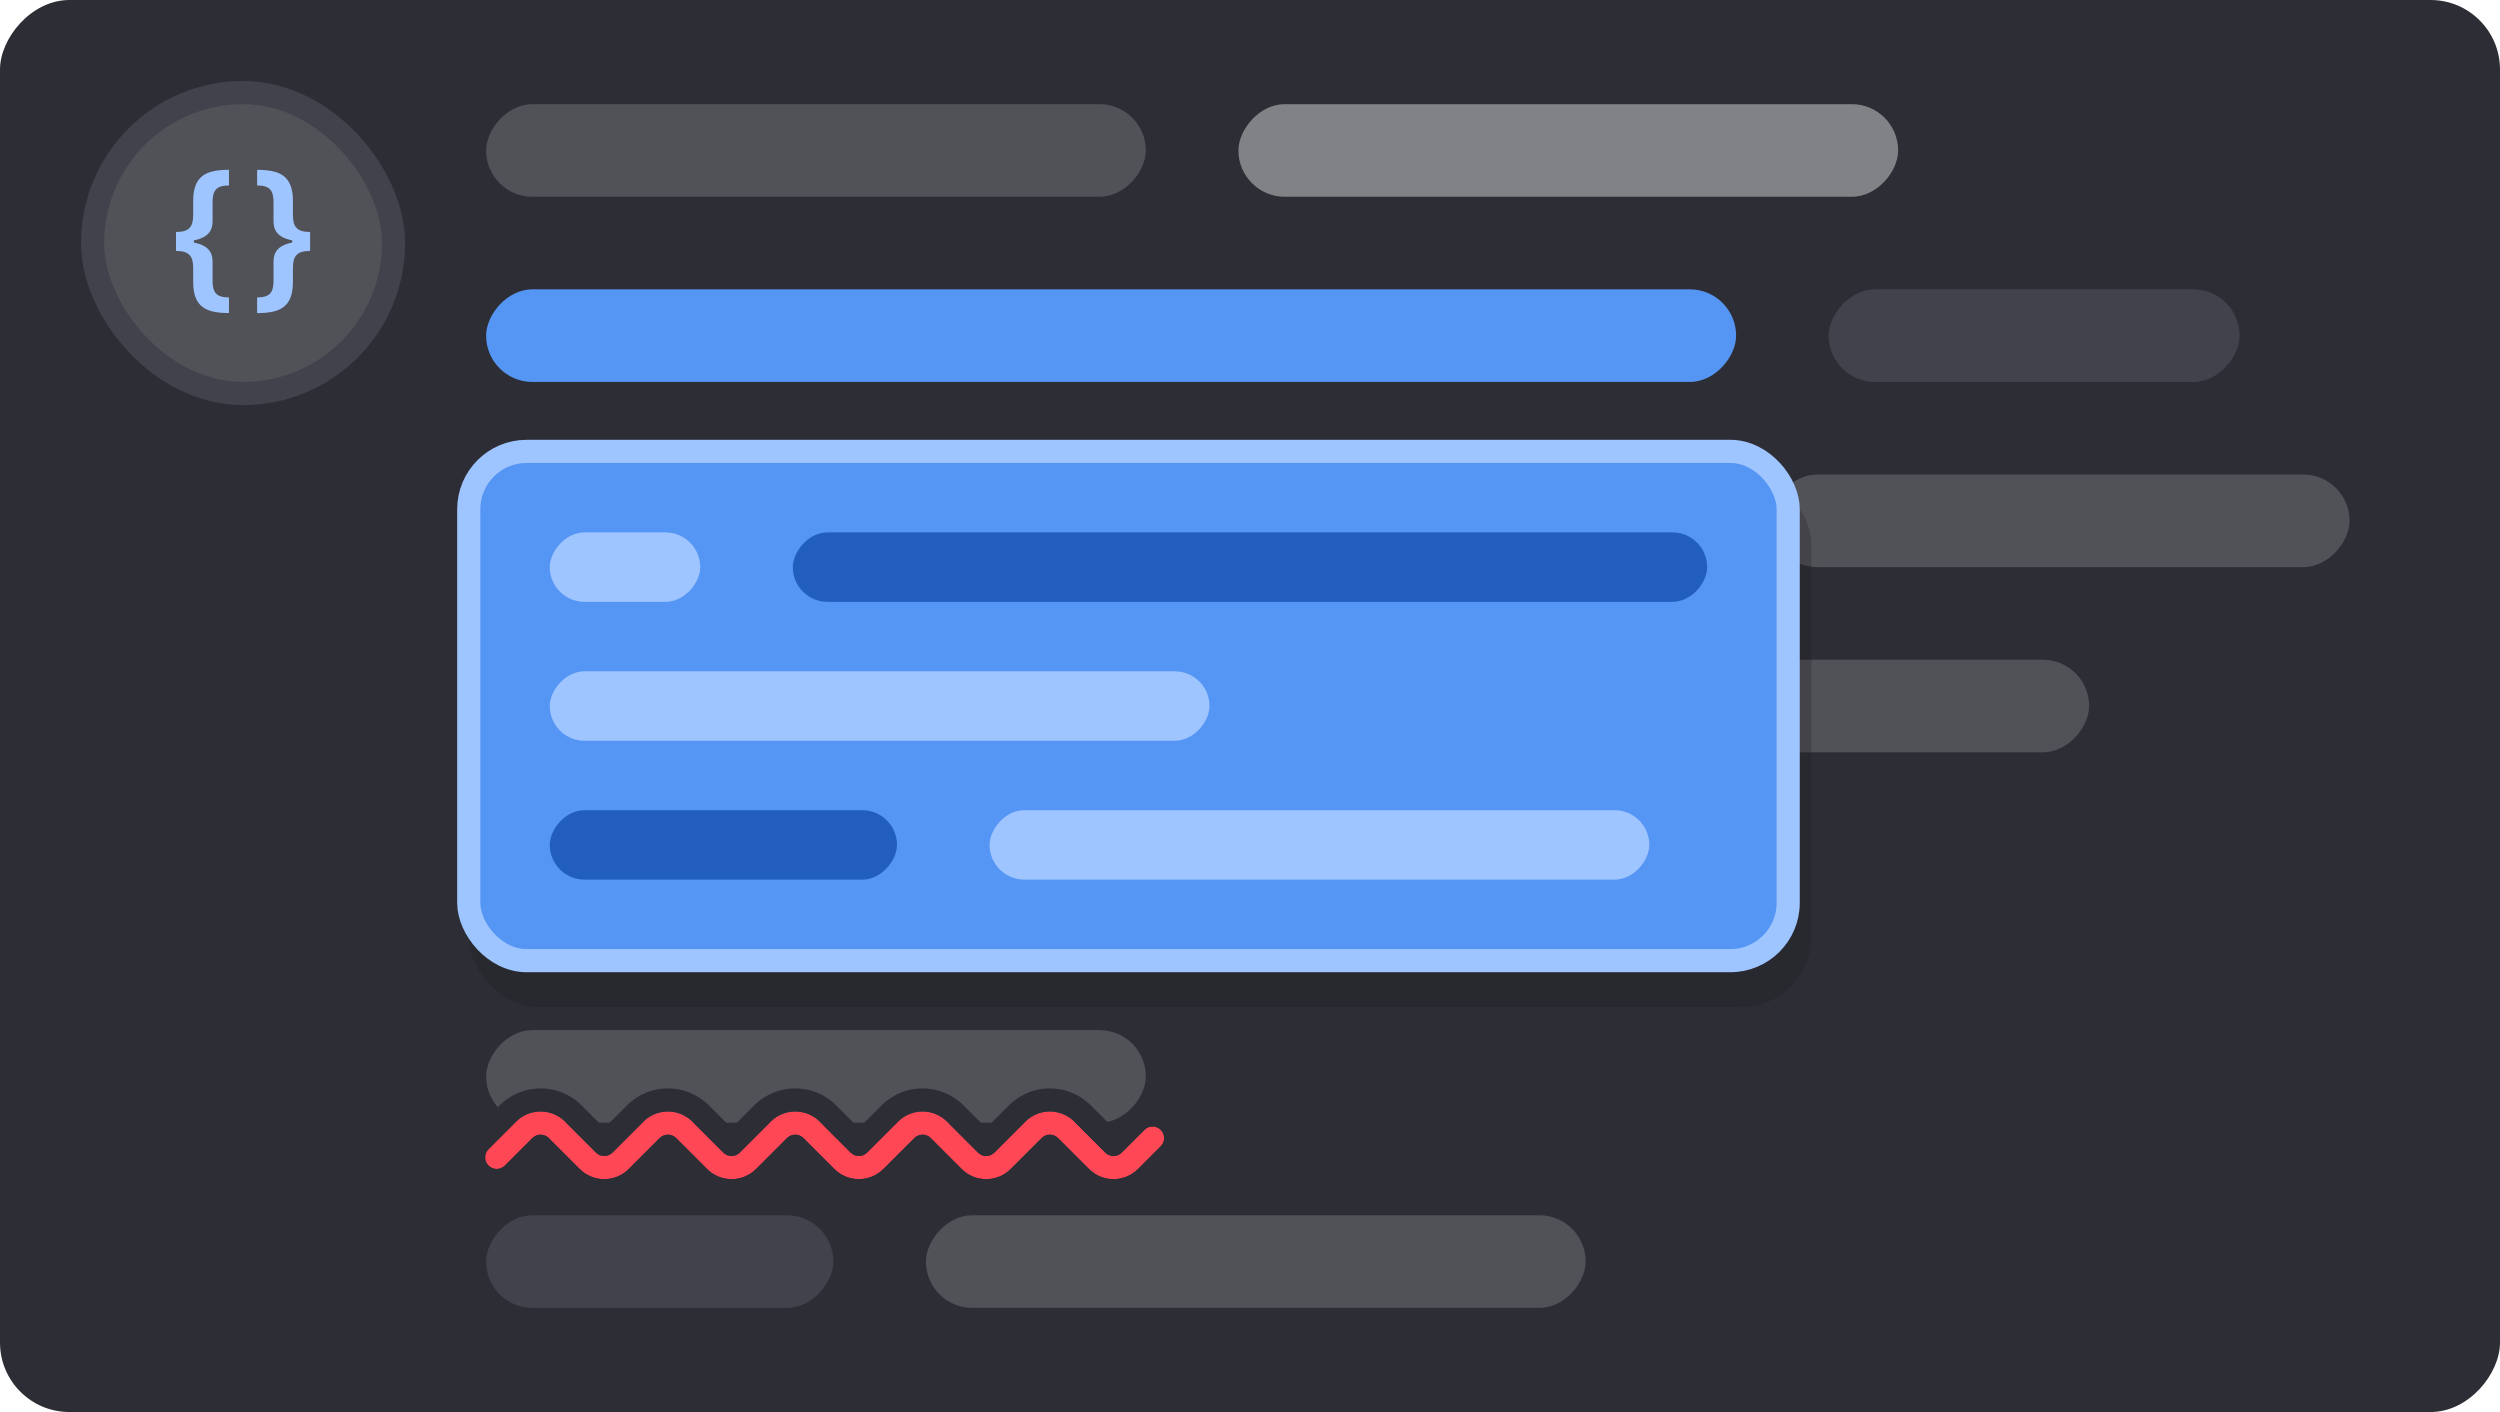 <svg width="432" height="244" viewBox="0 0 432 244" fill="none" xmlns="http://www.w3.org/2000/svg">
<rect width="432" height="244" rx="12" transform="matrix(-1 0 0 1 432 0)" fill="#2D2E35"/>
<rect x="16" y="16" width="52" height="52" rx="26" fill="#515258"/>
<path d="M39.566 54.094V51.396C37.277 51.396 36.732 50.461 36.732 48.435V45.24C36.732 43.72 36.128 42.435 33.498 41.909V41.539C36.128 41.013 36.732 39.717 36.732 38.198V35.003C36.732 32.987 37.277 32.051 39.566 32.051V29.344C35.67 29.344 33.381 30.328 33.381 34.72V37.204C33.381 39.25 32.621 40.087 30.41 40.087V43.36C32.621 43.36 33.381 44.198 33.381 46.243V48.717C33.381 53.11 35.67 54.094 39.566 54.094Z" fill="#9EC5FF"/>
<path d="M44.431 29.354V32.051C46.72 32.051 47.266 32.987 47.266 35.013V38.207C47.266 39.727 47.87 41.013 50.499 41.539V41.909C47.87 42.435 47.266 43.73 47.266 45.25V48.444C47.266 50.461 46.72 51.396 44.431 51.396V54.103C48.327 54.103 50.616 53.12 50.616 48.727V46.243C50.616 44.198 51.376 43.36 53.587 43.36V40.087C51.376 40.087 50.616 39.25 50.616 37.204V34.73C50.616 30.337 48.327 29.354 44.431 29.354Z" fill="#9EC5FF"/>
<rect x="16" y="16" width="52" height="52" rx="26" stroke="#41424B" stroke-width="4"/>
<rect width="114" height="16" rx="8" transform="matrix(-1 0 0 1 198 18)" fill="#515258"/>
<rect width="114" height="16" rx="8" transform="matrix(-1 0 0 1 328 18)" fill="#818286"/>
<rect width="216" height="16" rx="8" transform="matrix(-1 0 0 1 300 50)" fill="#5595F4"/>
<rect width="71" height="16" rx="8" transform="matrix(-1 0 0 1 387 50)" fill="#41424B"/>
<rect width="28" height="16" rx="8" transform="matrix(-1 0 0 1 160 82)" fill="#41424B"/>
<rect width="114" height="16" rx="8" transform="matrix(-1 0 0 1 290 82)" fill="#818286"/>
<rect width="100" height="16" rx="8" transform="matrix(-1 0 0 1 406 82)" fill="#515258"/>
<rect width="44" height="16" rx="8" transform="matrix(-1 0 0 1 176 114)" fill="#515258"/>
<rect width="40" height="16" rx="8" transform="matrix(-1 0 0 1 232 114)" fill="#41424B"/>
<rect width="113" height="16" rx="8" transform="matrix(-1 0 0 1 361 114)" fill="#515258"/>
<rect width="26" height="16" rx="8" transform="matrix(-1 0 0 1 110 146)" fill="#515258"/>
<rect width="158" height="16" rx="8" transform="matrix(-1 0 0 1 284 146)" fill="#818286"/>
<rect width="114" height="16" rx="8" transform="matrix(-1 0 0 1 198 178)" fill="#515258"/>
<rect width="60" height="16" rx="8" transform="matrix(-1 0 0 1 144 210)" fill="#41424B"/>
<rect width="114" height="16" rx="8" transform="matrix(-1 0 0 1 274 210)" fill="#515258"/>
<g opacity="0.25" filter="url(#filter0_d_1552_1461)">
<rect x="81" y="78" width="232" height="92" rx="12" fill="#18181C"/>
</g>
<rect x="81" y="78" width="228" height="88" rx="10" fill="#5595F4"/>
<rect width="26" height="12" rx="6" transform="matrix(-1 0 0 1 121 92)" fill="#9EC5FF"/>
<rect width="158" height="12" rx="6" transform="matrix(-1 0 0 1 295 92)" fill="#225EBE"/>
<rect width="114" height="12" rx="6" transform="matrix(-1 0 0 1 209 116)" fill="#9EC5FF"/>
<rect width="60" height="12" rx="6" transform="matrix(-1 0 0 1 155 140)" fill="#225EBE"/>
<rect width="114" height="12" rx="6" transform="matrix(-1 0 0 1 285 140)" fill="#9EC5FF"/>
<rect x="81" y="78" width="228" height="88" rx="10" stroke="#9EC5FF" stroke-width="4"/>
<path d="M200.585 198.071L196.657 202C194.313 204.343 190.514 204.343 188.171 202L182.828 196.657C182.047 195.876 180.781 195.876 180 196.657L174.657 202C172.313 204.343 168.514 204.343 166.171 202L160.828 196.657C160.047 195.876 158.781 195.876 158 196.657L152.657 202C150.313 204.343 146.514 204.343 144.171 202L138.828 196.657C138.047 195.876 136.781 195.876 136 196.657L130.657 202C128.313 204.343 124.514 204.343 122.171 202L116.828 196.657C116.047 195.876 114.781 195.876 114 196.657L108.657 202C106.313 204.343 102.514 204.343 100.171 202L94.828 196.657C94.047 195.876 92.781 195.876 92 196.657L87.242 201.414C86.461 202.195 85.195 202.195 84.414 201.414C83.633 200.633 83.633 199.367 84.414 198.586L89.171 193.829C91.514 191.486 95.313 191.485 97.657 193.829L103 199.172C103.781 199.953 105.047 199.953 105.828 199.172L111.171 193.829C113.514 191.486 117.313 191.485 119.657 193.829L125 199.172C125.781 199.953 127.047 199.953 127.828 199.172L133.171 193.829C135.514 191.486 139.313 191.485 141.657 193.829L147 199.172C147.781 199.953 149.047 199.953 149.828 199.172L155.171 193.829C157.514 191.486 161.313 191.486 163.657 193.829L169 199.172C169.781 199.953 171.047 199.953 171.828 199.172L177.171 193.829C179.514 191.486 183.313 191.486 185.657 193.829L191 199.172C191.781 199.953 193.047 199.953 193.828 199.172L197.757 195.243C198.538 194.462 199.804 194.462 200.585 195.243C201.367 196.024 201.367 197.29 200.585 198.071Z" fill="#FF4756"/>
<path fill-rule="evenodd" clip-rule="evenodd" d="M197.757 195.243L194.929 192.414C197.272 190.071 201.071 190.071 203.414 192.414C205.757 194.758 205.757 198.557 203.414 200.9L199.485 204.829L196.657 202L200.585 198.071C201.367 197.29 201.367 196.024 200.585 195.243C199.804 194.462 198.538 194.462 197.757 195.243ZM192.414 194.929L194.929 192.414L197.757 195.243L193.828 199.172C193.047 199.953 191.781 199.953 191 199.172L185.657 193.829L188.485 191L192.414 194.929ZM163.657 193.829L166.485 191L170.414 194.929L174.343 191C178.248 187.095 184.58 187.095 188.485 191L185.657 193.829C183.606 191.778 180.441 191.522 178.113 193.06C177.78 193.279 177.464 193.536 177.171 193.829L171.828 199.172C171.047 199.953 169.781 199.953 169 199.172L163.657 193.829ZM181.414 200.9L177.485 204.829C173.58 208.734 167.248 208.734 163.343 204.829L166.171 202C168.514 204.343 172.313 204.343 174.657 202L180 196.657C180.781 195.876 182.047 195.876 182.828 196.657L188.171 202L185.343 204.829L181.414 200.9ZM196.657 202C194.313 204.343 190.514 204.343 188.171 202L185.343 204.829C189.248 208.734 195.58 208.734 199.485 204.829L196.657 202ZM159.414 200.9L163.343 204.829L166.171 202L160.828 196.657C160.047 195.876 158.781 195.876 158 196.657L152.657 202C150.313 204.343 146.514 204.343 144.171 202L138.828 196.657C138.047 195.876 136.781 195.876 136 196.657L130.657 202C130.364 202.293 130.048 202.549 129.715 202.769C127.386 204.307 124.222 204.05 122.171 202L116.828 196.657C116.73 196.559 116.625 196.474 116.514 196.401C115.738 195.888 114.683 195.974 114 196.657L108.657 202C108.364 202.293 108.048 202.549 107.715 202.769C105.386 204.307 102.222 204.05 100.171 202L94.828 196.657C94.047 195.876 92.781 195.876 92 196.657L87.243 201.414C86.462 202.195 85.195 202.195 84.414 201.414C83.633 200.633 83.633 199.367 84.414 198.586C84.414 198.586 84.414 198.586 84.414 198.586C84.414 198.586 84.415 198.585 84.415 198.585L89.171 193.829C89.464 193.536 89.78 193.279 90.112 193.06C92.441 191.522 95.606 191.778 97.657 193.829L103 199.172C103.097 199.269 103.203 199.355 103.313 199.428C104.09 199.941 105.145 199.855 105.828 199.172L111.171 193.829C113.514 191.486 117.313 191.486 119.657 193.829L125 199.172C125.097 199.269 125.203 199.355 125.313 199.428C126.09 199.941 127.145 199.855 127.828 199.172L133.171 193.829C134.35 192.65 135.896 192.064 137.441 192.071C137.816 192.073 138.191 192.11 138.56 192.181C139.694 192.401 140.778 192.95 141.657 193.829L147 199.172C147.781 199.953 149.047 199.953 149.828 199.172L155.171 193.829C155.464 193.536 155.78 193.279 156.113 193.06C158.441 191.522 161.606 191.778 163.657 193.829L166.485 191C162.58 187.095 156.248 187.095 152.343 191L148.414 194.929L144.485 191C140.58 187.095 134.248 187.095 130.343 191L126.414 194.929L122.485 191C118.58 187.095 112.248 187.095 108.343 191L104.414 194.929L100.485 191C96.58 187.095 90.248 187.095 86.343 191L81.585 195.758C79.242 198.101 79.242 201.9 81.585 204.243C83.929 206.586 87.728 206.586 90.071 204.243L93.414 200.9L97.343 204.829C101.248 208.734 107.58 208.734 111.485 204.829L115.414 200.9L119.343 204.829C123.248 208.734 129.58 208.734 133.485 204.829L137.414 200.9L141.343 204.829C145.248 208.734 151.58 208.734 155.485 204.829L159.414 200.9Z" fill="#2D2E35"/>
<defs>
<filter id="filter0_d_1552_1461" x="77" y="78" width="240" height="100" filterUnits="userSpaceOnUse" color-interpolation-filters="sRGB">
<feFlood flood-opacity="0" result="BackgroundImageFix"/>
<feColorMatrix in="SourceAlpha" type="matrix" values="0 0 0 0 0 0 0 0 0 0 0 0 0 0 0 0 0 0 127 0" result="hardAlpha"/>
<feOffset dy="4"/>
<feGaussianBlur stdDeviation="2"/>
<feComposite in2="hardAlpha" operator="out"/>
<feColorMatrix type="matrix" values="0 0 0 0 0 0 0 0 0 0 0 0 0 0 0 0 0 0 0.25 0"/>
<feBlend mode="normal" in2="BackgroundImageFix" result="effect1_dropShadow_1552_1461"/>
<feBlend mode="normal" in="SourceGraphic" in2="effect1_dropShadow_1552_1461" result="shape"/>
</filter>
</defs>
</svg>
